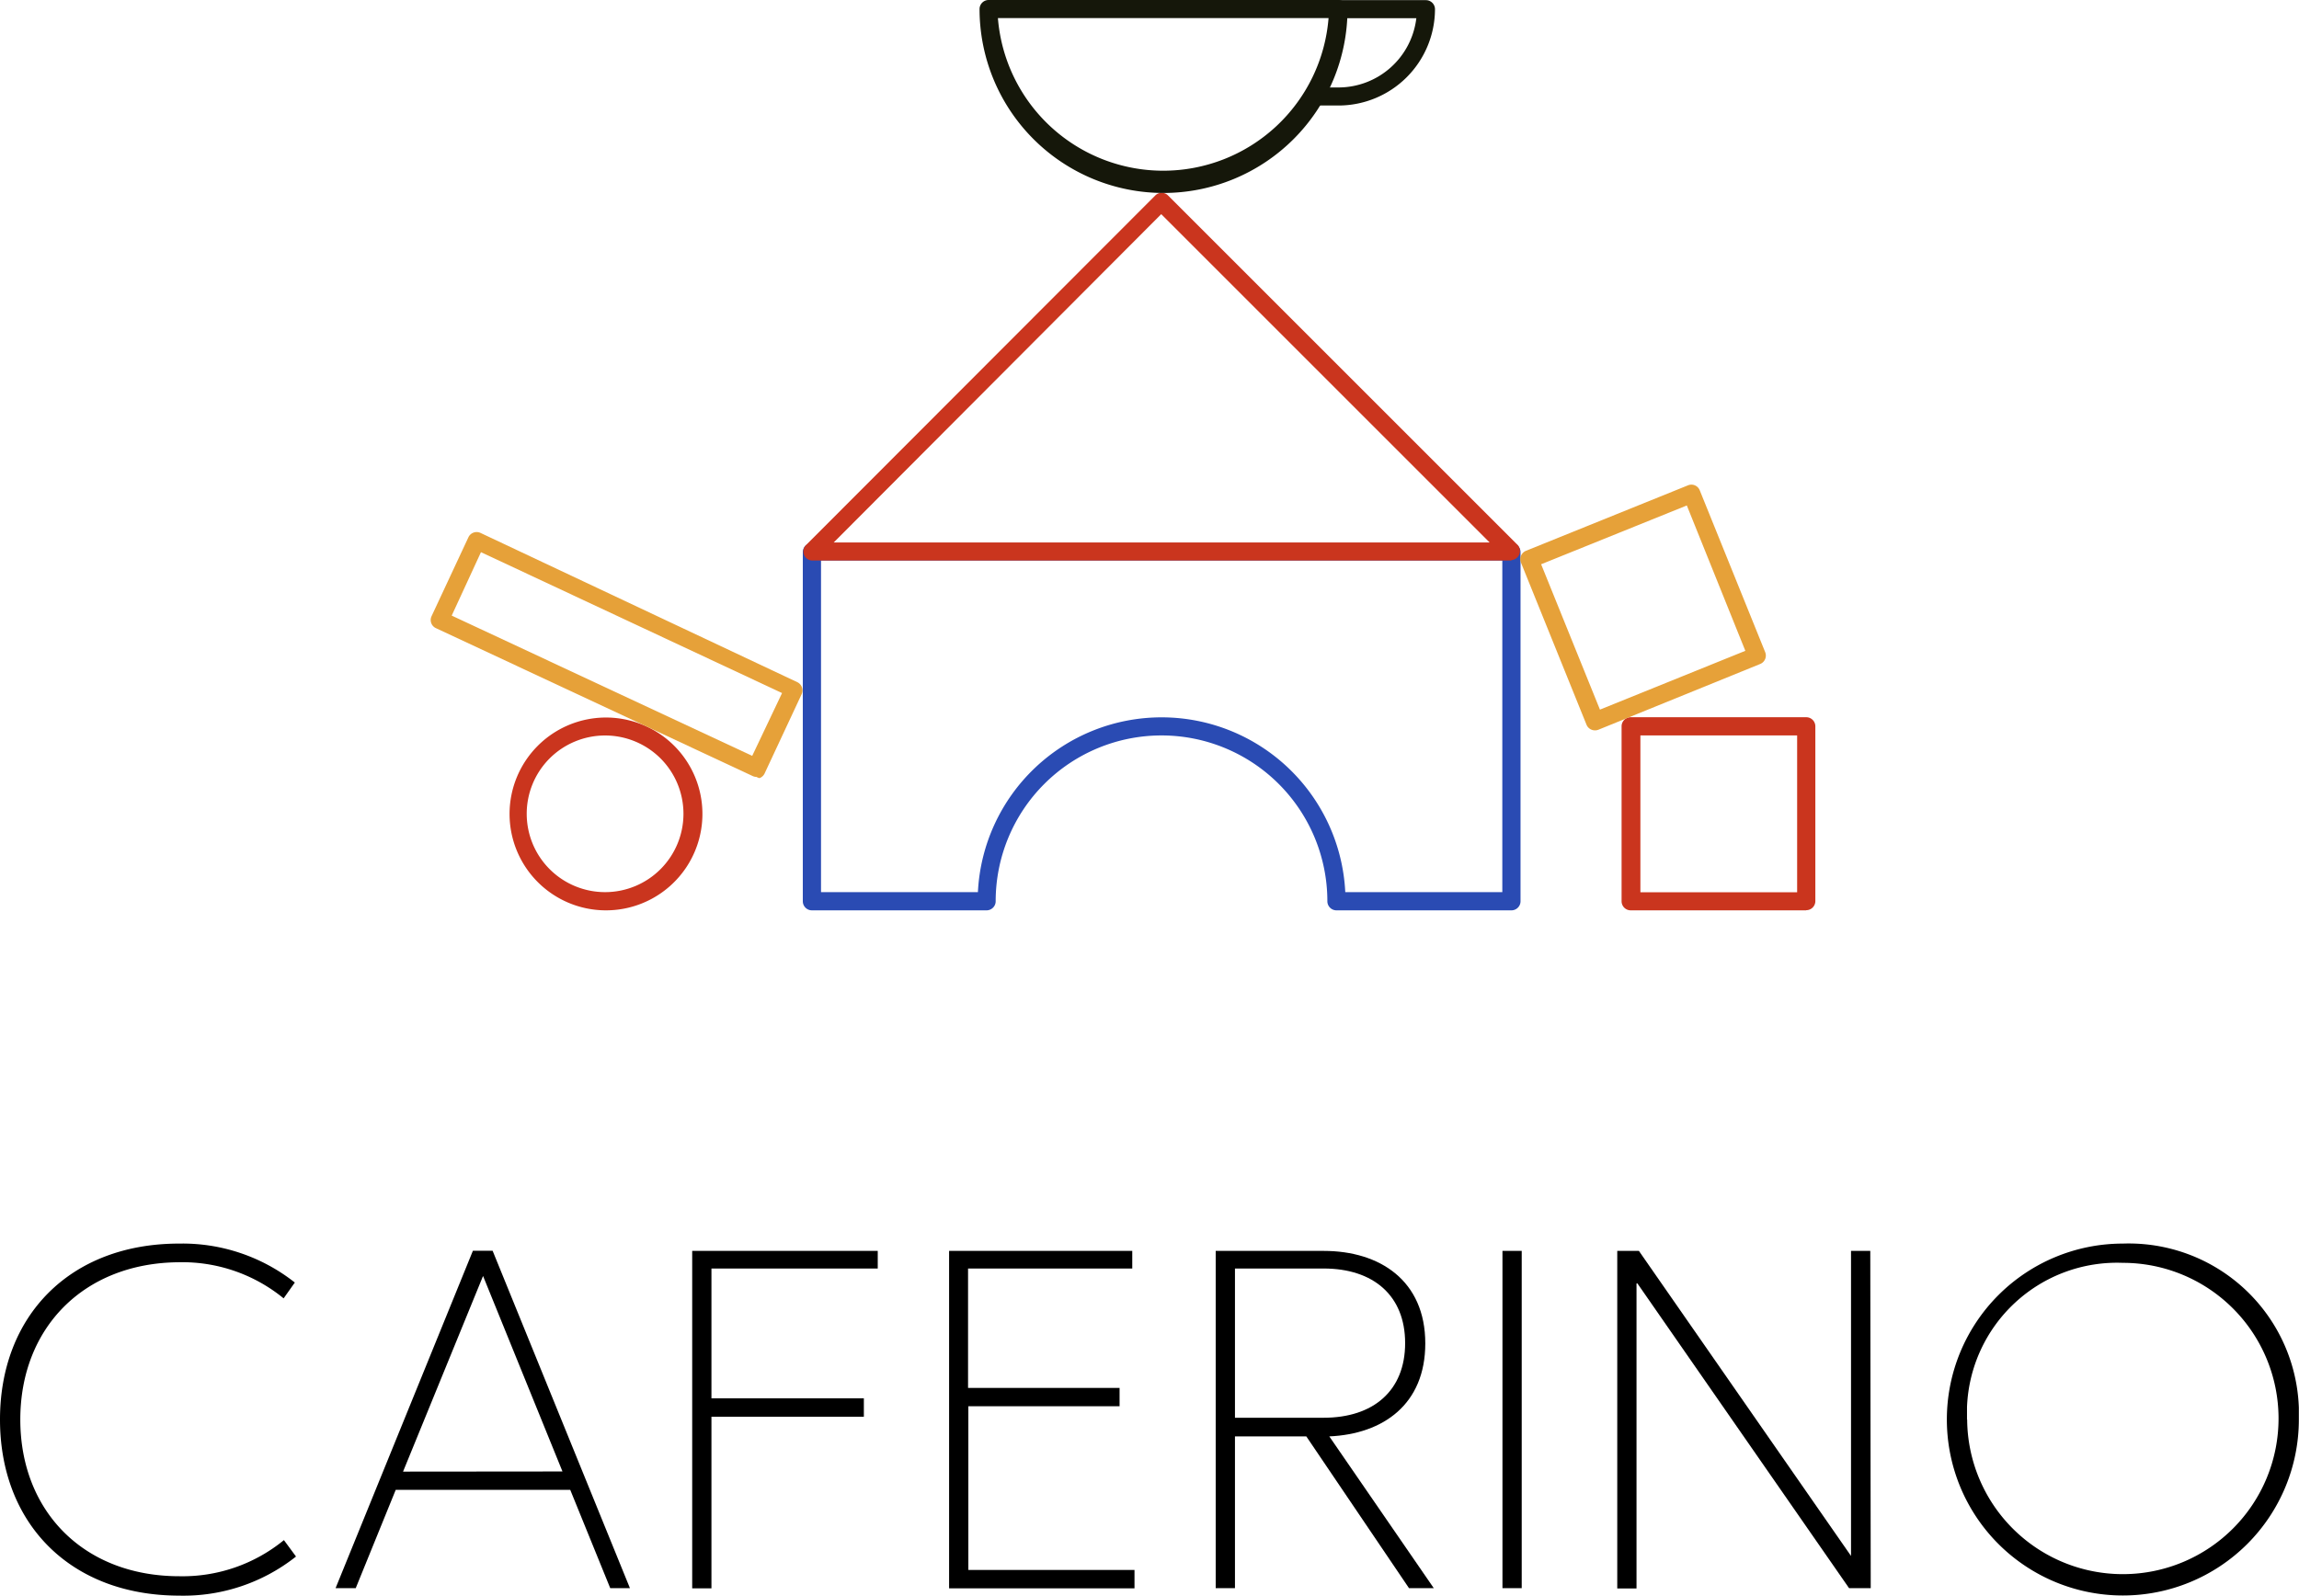 <svg id="Layer_1" data-name="Layer 1" xmlns="http://www.w3.org/2000/svg" viewBox="0 0 154.01 106.92"><defs><style>.cls-1{fill:#2a4bb3;}.cls-2{fill:#ca351e;}.cls-3{fill:#15170a;}.cls-4{fill:#e6a139;}</style></defs><title>logo</title><g id="logo"><g id="Group_15" data-name="Group 15"><g id="Group_7" data-name="Group 7"><path id="Path_4" data-name="Path 4" class="cls-1" d="M101.24,61H89.53a.61.61,0,0,1-.61-.61h0a11.11,11.11,0,0,0-22.22,0,.61.61,0,0,1-.61.61H54.39a.61.61,0,0,1-.61-.61h0V37a.61.61,0,0,1,.61-.61h46.86a.61.61,0,0,1,.61.61h0V60.39a.61.61,0,0,1-.6.61ZM90.12,59.78h10.52V37.56H55V59.78H65.51a12.32,12.32,0,0,1,24.61,0Z" transform="translate(0 0)"/></g><g id="Group_8" data-name="Group 8"><path id="Path_5" data-name="Path 5" class="cls-2" d="M101.25,37.56H54.39a.61.61,0,0,1-.43-1L77.39,13.1a.6.6,0,0,1,.86,0h0l23.43,23.43a.61.61,0,0,1-.43,1ZM55.85,36.35H99.79l-22-22Z" transform="translate(0 0)"/></g><g id="Group_9" data-name="Group 9"><path id="Path_6" data-name="Path 6" class="cls-3" d="M77.94,12.93h0A12.33,12.33,0,0,1,65.62.61.61.61,0,0,1,66.23,0H89.66a.61.61,0,0,1,.61.61h0A12.33,12.33,0,0,1,77.94,12.93ZM66.85,1.21A11.11,11.11,0,0,0,89,1.21Z" transform="translate(0 0)"/></g><g id="Group_10" data-name="Group 10"><path id="Path_7" data-name="Path 7" class="cls-2" d="M40.53,61A6.46,6.46,0,0,1,36,50h0a6.46,6.46,0,1,1,4.57,11ZM36.82,50.82a5.25,5.25,0,1,0,7.43,0h0A5.26,5.26,0,0,0,36.82,50.82Z" transform="translate(0 0)"/></g><g id="Group_11" data-name="Group 11"><path id="Path_8" data-name="Path 8" class="cls-2" d="M121,61H109.24a.61.61,0,0,1-.61-.61V48.67a.61.61,0,0,1,.61-.61H121a.61.61,0,0,1,.61.61V60.39a.61.61,0,0,1-.61.6Zm-11.11-1.21h10.5V49.28h-10.5Z" transform="translate(0 0)"/></g><g id="Group_12" data-name="Group 12"><path id="Path_9" data-name="Path 9" class="cls-4" d="M50.68,52.06a.61.61,0,0,1-.26-.06L29.2,42.09a.6.6,0,0,1-.29-.8h0L31.38,36a.61.61,0,0,1,.81-.29l10.61,5h0l10.61,5a.61.61,0,0,1,.29.81h0l-2.48,5.31a.61.61,0,0,1-.34.31A.59.59,0,0,1,50.68,52.06ZM30.26,41.25l20.13,9.4,2-4.21L32.22,37Z" transform="translate(0 0)"/></g><g id="Group_13" data-name="Group 13"><path id="Path_10" data-name="Path 10" class="cls-4" d="M106.84,48.94a.61.61,0,0,1-.56-.38L101.89,37.7a.61.61,0,0,1,.33-.79l10.86-4.39a.6.6,0,0,1,.78.32h0l4.39,10.86a.61.61,0,0,1-.33.79h0L107.07,48.9A.61.61,0,0,1,106.84,48.94Zm-3.6-11.13,3.94,9.74,9.74-3.94L113,33.87Z" transform="translate(0 0)"/></g><g id="Group_14" data-name="Group 14"><path id="Path_11" data-name="Path 11" class="cls-3" d="M89.66,7.07H88.09a.61.61,0,1,1,0-1.21h1.57a5.26,5.26,0,0,0,5.22-4.64H89.66a.61.61,0,1,1,0-1.21h5.86a.61.61,0,0,1,.61.61h0A6.47,6.47,0,0,1,89.66,7.07Z" transform="translate(0 0)"/></g></g><g id="Group_25" data-name="Group 25"><g id="Group_24" data-name="Group 24"><g id="Group_16" data-name="Group 16"><path id="Path_12" data-name="Path 12" d="M0,95.12c0-6.94,4.68-11.79,12-11.79a12.14,12.14,0,0,1,7.75,2.61L19,87a10.71,10.71,0,0,0-7-2.42C5.59,84.62,1.36,89,1.36,95.12s4.23,10.5,10.66,10.5a10.72,10.72,0,0,0,7-2.42l.81,1.1A12.14,12.14,0,0,1,12,106.92C4.68,106.91,0,102.06,0,95.12Z" transform="translate(0 0)"/></g><g id="Group_17" data-name="Group 17"><path id="Path_13" data-name="Path 13" d="M38.2,99.83H26.51l-2.68,6.59H22.48l9.2-22.61H33l9.2,22.61H40.88Zm-.52-1.23L32.36,85.5,27,98.61Z" transform="translate(0 0)"/></g><g id="Group_18" data-name="Group 18"><path id="Path_14" data-name="Path 14" d="M47.66,85V93.7H57.87v1.23H47.66v11.5H46.37V83.82H58.8V85Z" transform="translate(0 0)"/></g><g id="Group_19" data-name="Group 19"><path id="Path_15" data-name="Path 15" d="M76,105.2v1.23H63.58V83.82H75.85V85h-11v8H75v1.23H64.87V105.2Z" transform="translate(0 0)"/></g><g id="Group_20" data-name="Group 20"><path id="Path_16" data-name="Path 16" d="M87.51,96.25H82.73v10.17H81.44V83.82h7.23c3.78,0,6.81,2,6.81,6.2,0,4.07-2.81,6.07-6.43,6.23l7,10.17H94.39ZM82.73,95h5.94c3.33,0,5.46-1.81,5.46-5S92,85,88.67,85H82.73Z" transform="translate(0 0)"/></g><g id="Group_21" data-name="Group 21"><path id="Path_17" data-name="Path 17" d="M101.94,106.42h-1.29V83.82h1.29Z" transform="translate(0 0)"/></g><g id="Group_22" data-name="Group 22"><path id="Path_18" data-name="Path 18" d="M125.32,106.42h-1.45L109.69,86h-.06v20.44h-1.29V83.82h1.45L124,104.26H124V83.82h1.29Z" transform="translate(0 0)"/></g><g id="Group_23" data-name="Group 23"><path id="Path_19" data-name="Path 19" d="M154,95.12a11.79,11.79,0,1,1-11.79-11.79h0a11.4,11.4,0,0,1,11.79,11Q154,94.72,154,95.12Zm-22.22,0a10.43,10.43,0,1,0,10.43-10.5,10.06,10.06,0,0,0-10.44,9.66q0,.42,0,.84Z" transform="translate(0 0)"/></g></g></g></g></svg>